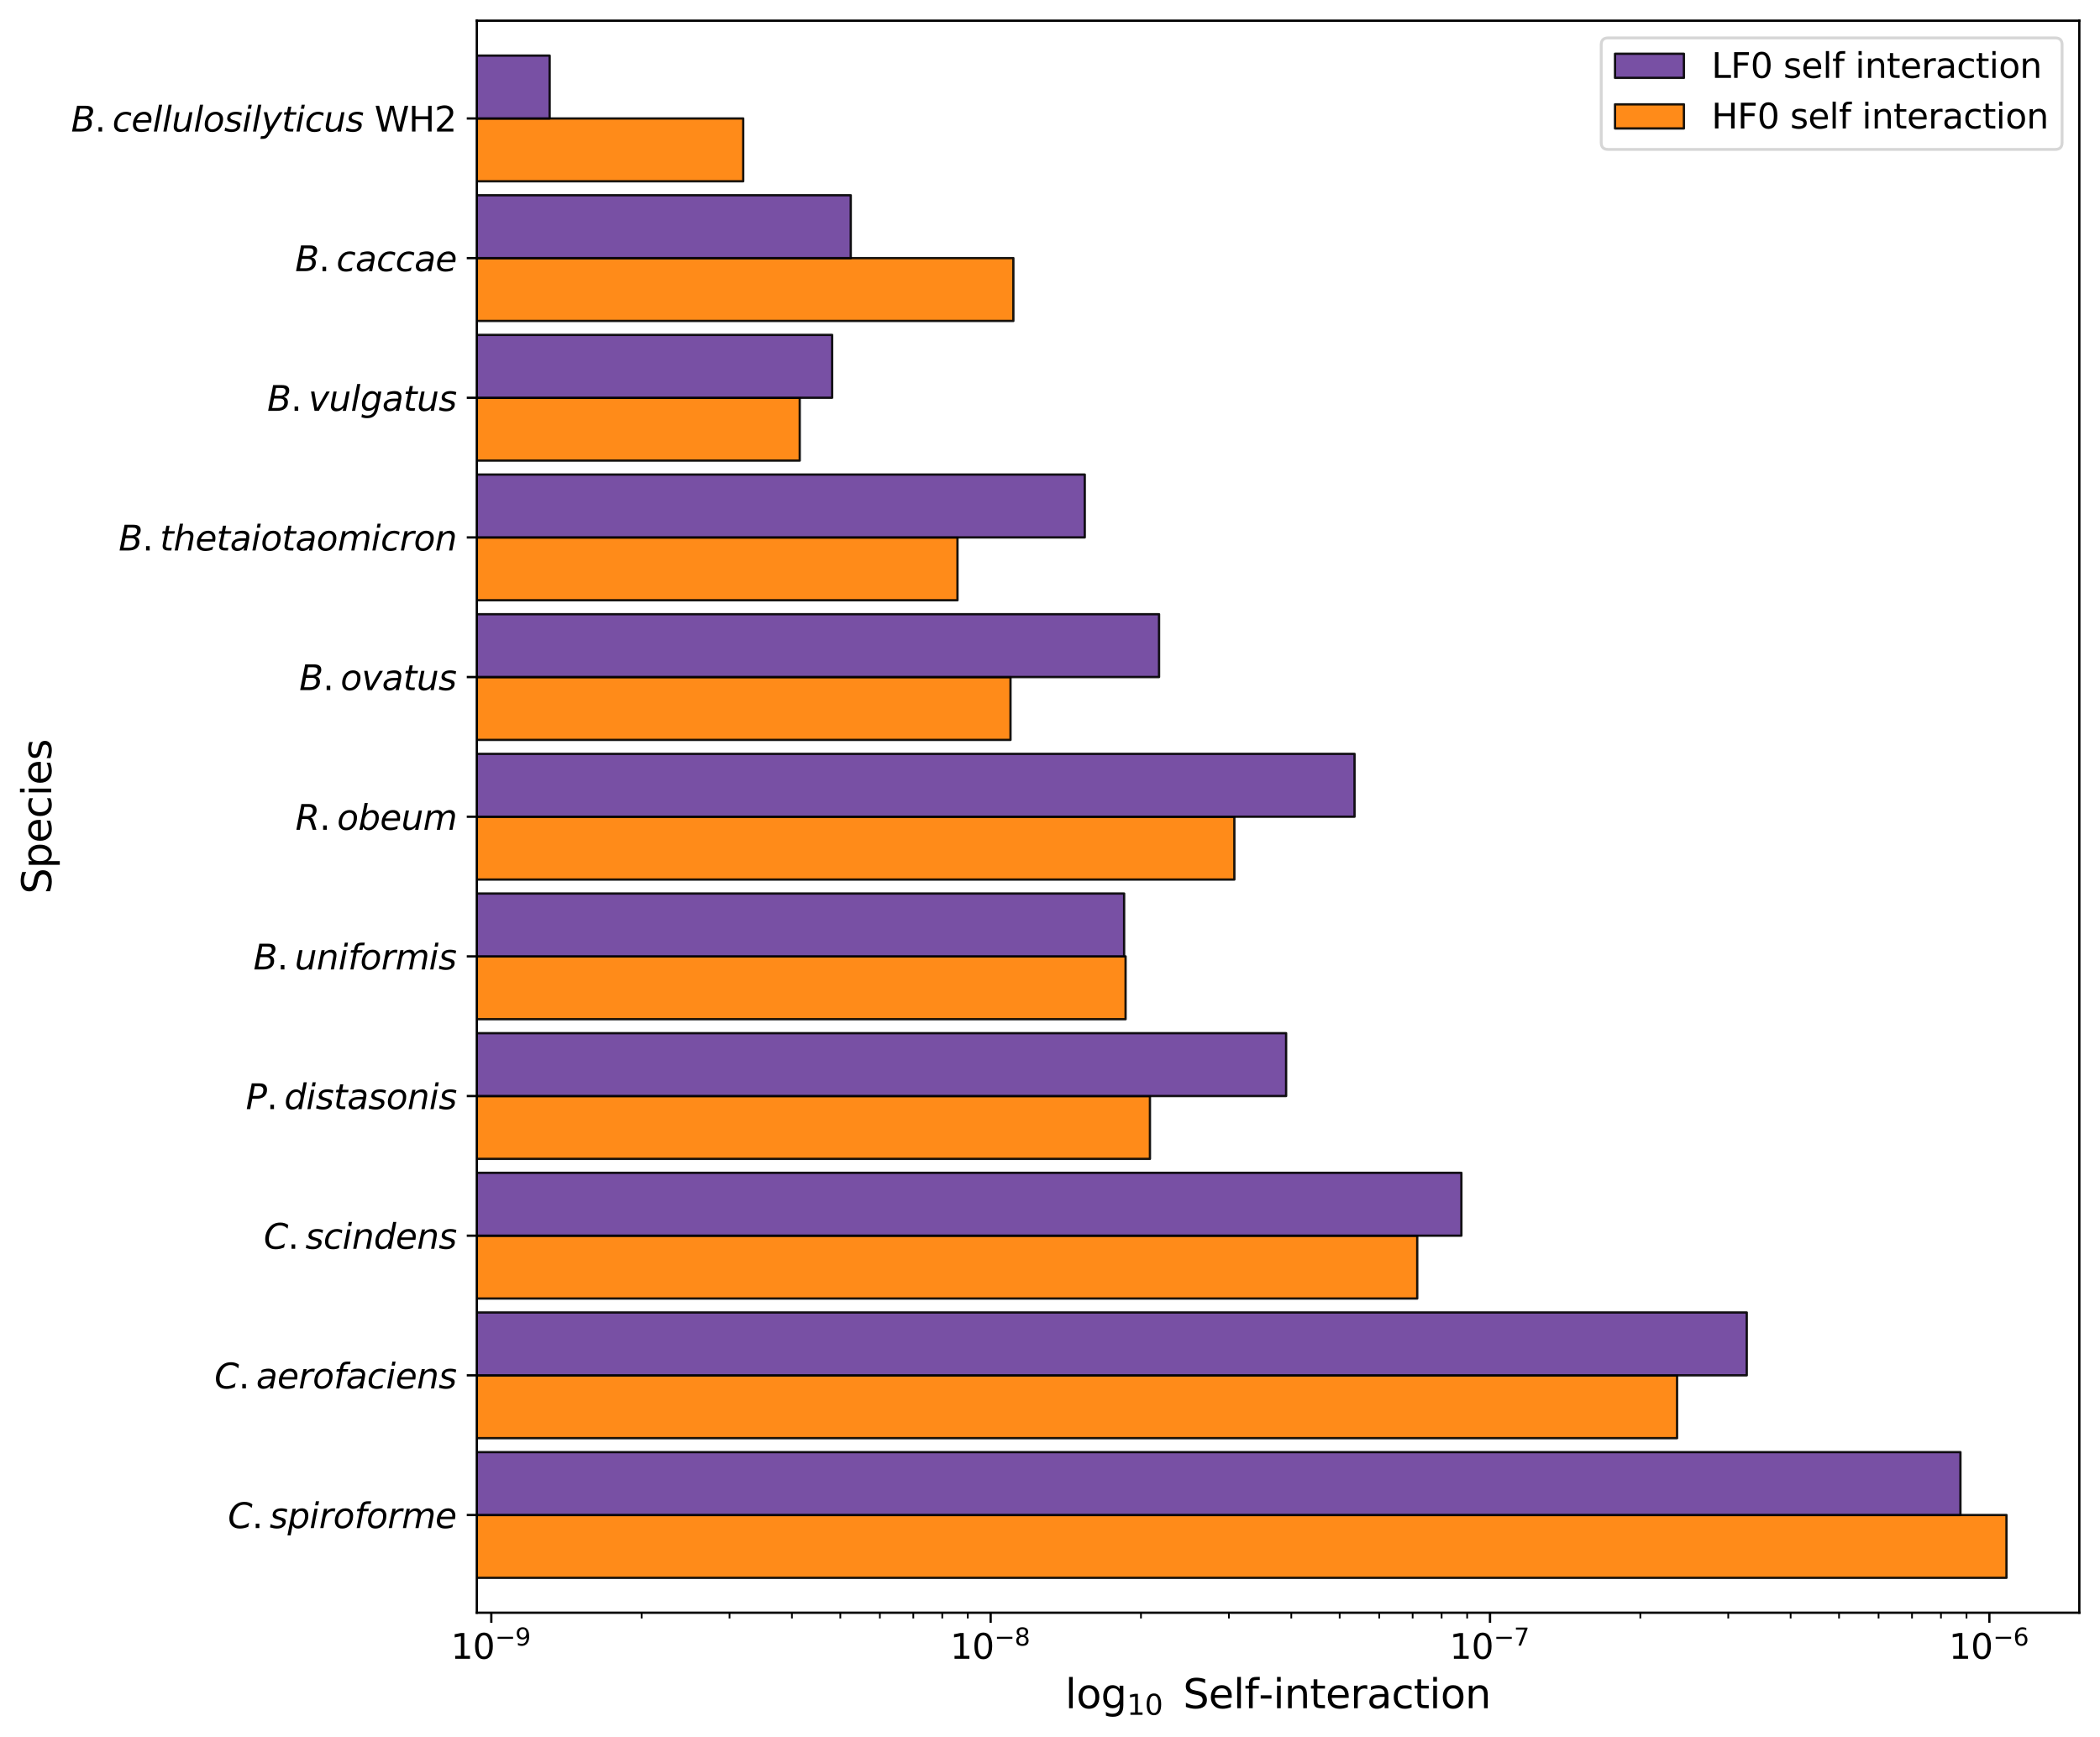 <?xml version="1.0" encoding="utf-8" standalone="no"?>
<!DOCTYPE svg PUBLIC "-//W3C//DTD SVG 1.1//EN"
  "http://www.w3.org/Graphics/SVG/1.1/DTD/svg11.dtd">
<svg xmlns:xlink="http://www.w3.org/1999/xlink" width="731.229pt" height="604.994pt" viewBox="0 0 731.229 604.994" xmlns="http://www.w3.org/2000/svg" version="1.1">
 <defs>
  <style type="text/css">*{stroke-linejoin: round; stroke-linecap: butt}</style>
 </defs>
 <g id="figure_1">
  <g id="patch_1">
   <path d="M 0 604.994 
L 731.229 604.994 
L 731.229 0 
L 0 0 
z
" style="fill: #ffffff"/>
  </g>
  <g id="axes_1">
   <g id="patch_2">
    <path d="M 166.029 561.6 
L 724.029 561.6 
L 724.029 7.2 
L 166.029 7.2 
z
" style="fill: #ffffff"/>
   </g>
   <g id="patch_3">
    <path d="M -172141.225 549.442 
L 698.666 549.442 
L 698.666 527.558 
L -172141.225 527.558 
z
" clip-path="url(#pbc62d934c5)" style="fill: #ff7f00; opacity: 0.9; stroke: #000000; stroke-width: 0.8; stroke-linejoin: miter"/>
   </g>
   <g id="patch_4">
    <path d="M -172141.225 500.811 
L 583.97 500.811 
L 583.97 478.926 
L -172141.225 478.926 
z
" clip-path="url(#pbc62d934c5)" style="fill: #ff7f00; opacity: 0.9; stroke: #000000; stroke-width: 0.8; stroke-linejoin: miter"/>
   </g>
   <g id="patch_5">
    <path d="M -172141.225 452.179 
L 493.493 452.179 
L 493.493 430.295 
L -172141.225 430.295 
z
" clip-path="url(#pbc62d934c5)" style="fill: #ff7f00; opacity: 0.9; stroke: #000000; stroke-width: 0.8; stroke-linejoin: miter"/>
   </g>
   <g id="patch_6">
    <path d="M -172141.225 403.547 
L 400.419 403.547 
L 400.419 381.663 
L -172141.225 381.663 
z
" clip-path="url(#pbc62d934c5)" style="fill: #ff7f00; opacity: 0.9; stroke: #000000; stroke-width: 0.8; stroke-linejoin: miter"/>
   </g>
   <g id="patch_7">
    <path d="M -172141.225 354.916 
L 391.936 354.916 
L 391.936 333.032 
L -172141.225 333.032 
z
" clip-path="url(#pbc62d934c5)" style="fill: #ff7f00; opacity: 0.9; stroke: #000000; stroke-width: 0.8; stroke-linejoin: miter"/>
   </g>
   <g id="patch_8">
    <path d="M -172141.225 306.284 
L 429.814 306.284 
L 429.814 284.4 
L -172141.225 284.4 
z
" clip-path="url(#pbc62d934c5)" style="fill: #ff7f00; opacity: 0.9; stroke: #000000; stroke-width: 0.8; stroke-linejoin: miter"/>
   </g>
   <g id="patch_9">
    <path d="M -172141.225 257.653 
L 351.863 257.653 
L 351.863 235.768 
L -172141.225 235.768 
z
" clip-path="url(#pbc62d934c5)" style="fill: #ff7f00; opacity: 0.9; stroke: #000000; stroke-width: 0.8; stroke-linejoin: miter"/>
   </g>
   <g id="patch_10">
    <path d="M -172141.225 209.021 
L 333.404 209.021 
L 333.404 187.137 
L -172141.225 187.137 
z
" clip-path="url(#pbc62d934c5)" style="fill: #ff7f00; opacity: 0.9; stroke: #000000; stroke-width: 0.8; stroke-linejoin: miter"/>
   </g>
   <g id="patch_11">
    <path d="M -172141.225 160.389 
L 278.471 160.389 
L 278.471 138.505 
L -172141.225 138.505 
z
" clip-path="url(#pbc62d934c5)" style="fill: #ff7f00; opacity: 0.9; stroke: #000000; stroke-width: 0.8; stroke-linejoin: miter"/>
   </g>
   <g id="patch_12">
    <path d="M -172141.225 111.758 
L 352.863 111.758 
L 352.863 89.874 
L -172141.225 89.874 
z
" clip-path="url(#pbc62d934c5)" style="fill: #ff7f00; opacity: 0.9; stroke: #000000; stroke-width: 0.8; stroke-linejoin: miter"/>
   </g>
   <g id="patch_13">
    <path d="M -172141.225 63.126 
L 258.792 63.126 
L 258.792 41.242 
L -172141.225 41.242 
z
" clip-path="url(#pbc62d934c5)" style="fill: #ff7f00; opacity: 0.9; stroke: #000000; stroke-width: 0.8; stroke-linejoin: miter"/>
   </g>
   <g id="patch_14">
    <path d="M -172141.225 527.558 
L 682.638 527.558 
L 682.638 505.674 
L -172141.225 505.674 
z
" clip-path="url(#pbc62d934c5)" style="fill: #6a3d9a; opacity: 0.9; stroke: #000000; stroke-width: 0.8; stroke-linejoin: miter"/>
   </g>
   <g id="patch_15">
    <path d="M -172141.225 478.926 
L 608.232 478.926 
L 608.232 457.042 
L -172141.225 457.042 
z
" clip-path="url(#pbc62d934c5)" style="fill: #6a3d9a; opacity: 0.9; stroke: #000000; stroke-width: 0.8; stroke-linejoin: miter"/>
   </g>
   <g id="patch_16">
    <path d="M -172141.225 430.295 
L 508.867 430.295 
L 508.867 408.411 
L -172141.225 408.411 
z
" clip-path="url(#pbc62d934c5)" style="fill: #6a3d9a; opacity: 0.9; stroke: #000000; stroke-width: 0.8; stroke-linejoin: miter"/>
   </g>
   <g id="patch_17">
    <path d="M -172141.225 381.663 
L 447.839 381.663 
L 447.839 359.779 
L -172141.225 359.779 
z
" clip-path="url(#pbc62d934c5)" style="fill: #6a3d9a; opacity: 0.9; stroke: #000000; stroke-width: 0.8; stroke-linejoin: miter"/>
   </g>
   <g id="patch_18">
    <path d="M -172141.225 333.032 
L 391.433 333.032 
L 391.433 311.147 
L -172141.225 311.147 
z
" clip-path="url(#pbc62d934c5)" style="fill: #6a3d9a; opacity: 0.9; stroke: #000000; stroke-width: 0.8; stroke-linejoin: miter"/>
   </g>
   <g id="patch_19">
    <path d="M -172141.225 284.4 
L 471.662 284.4 
L 471.662 262.516 
L -172141.225 262.516 
z
" clip-path="url(#pbc62d934c5)" style="fill: #6a3d9a; opacity: 0.9; stroke: #000000; stroke-width: 0.8; stroke-linejoin: miter"/>
   </g>
   <g id="patch_20">
    <path d="M -172141.225 235.768 
L 403.592 235.768 
L 403.592 213.884 
L -172141.225 213.884 
z
" clip-path="url(#pbc62d934c5)" style="fill: #6a3d9a; opacity: 0.9; stroke: #000000; stroke-width: 0.8; stroke-linejoin: miter"/>
   </g>
   <g id="patch_21">
    <path d="M -172141.225 187.137 
L 377.727 187.137 
L 377.727 165.253 
L -172141.225 165.253 
z
" clip-path="url(#pbc62d934c5)" style="fill: #6a3d9a; opacity: 0.9; stroke: #000000; stroke-width: 0.8; stroke-linejoin: miter"/>
   </g>
   <g id="patch_22">
    <path d="M -172141.225 138.505 
L 289.758 138.505 
L 289.758 116.621 
L -172141.225 116.621 
z
" clip-path="url(#pbc62d934c5)" style="fill: #6a3d9a; opacity: 0.9; stroke: #000000; stroke-width: 0.8; stroke-linejoin: miter"/>
   </g>
   <g id="patch_23">
    <path d="M -172141.225 89.874 
L 296.244 89.874 
L 296.244 67.989 
L -172141.225 67.989 
z
" clip-path="url(#pbc62d934c5)" style="fill: #6a3d9a; opacity: 0.9; stroke: #000000; stroke-width: 0.8; stroke-linejoin: miter"/>
   </g>
   <g id="patch_24">
    <path d="M -172141.225 41.242 
L 191.393 41.242 
L 191.393 19.358 
L -172141.225 19.358 
z
" clip-path="url(#pbc62d934c5)" style="fill: #6a3d9a; opacity: 0.9; stroke: #000000; stroke-width: 0.8; stroke-linejoin: miter"/>
   </g>
   <g id="matplotlib.axis_1">
    <g id="xtick_1">
     <g id="line2d_1">
      <defs>
       <path id="mb5645d930d" d="M 0 0 
L 0 3.5 
" style="stroke: #000000; stroke-width: 0.8"/>
      </defs>
      <g>
       <use xlink:href="#mb5645d930d" x="171.072" y="561.6" style="stroke: #000000; stroke-width: 0.8"/>
      </g>
     </g>
     <g id="text_1">
      <!-- $\mathdefault{10^{-9}}$ -->
      <g transform="translate(156.972 577.718) scale(0.12 -0.12)">
       <defs>
        <path id="DejaVuSans-31" d="M 794 531 
L 1825 531 
L 1825 4091 
L 703 3866 
L 703 4441 
L 1819 4666 
L 2450 4666 
L 2450 531 
L 3481 531 
L 3481 0 
L 794 0 
L 794 531 
z
" transform="scale(0.016)"/>
        <path id="DejaVuSans-30" d="M 2034 4250 
Q 1547 4250 1301 3770 
Q 1056 3291 1056 2328 
Q 1056 1369 1301 889 
Q 1547 409 2034 409 
Q 2525 409 2770 889 
Q 3016 1369 3016 2328 
Q 3016 3291 2770 3770 
Q 2525 4250 2034 4250 
z
M 2034 4750 
Q 2819 4750 3233 4129 
Q 3647 3509 3647 2328 
Q 3647 1150 3233 529 
Q 2819 -91 2034 -91 
Q 1250 -91 836 529 
Q 422 1150 422 2328 
Q 422 3509 836 4129 
Q 1250 4750 2034 4750 
z
" transform="scale(0.016)"/>
        <path id="DejaVuSans-2212" d="M 678 2272 
L 4684 2272 
L 4684 1741 
L 678 1741 
L 678 2272 
z
" transform="scale(0.016)"/>
        <path id="DejaVuSans-39" d="M 703 97 
L 703 672 
Q 941 559 1184 500 
Q 1428 441 1663 441 
Q 2288 441 2617 861 
Q 2947 1281 2994 2138 
Q 2813 1869 2534 1725 
Q 2256 1581 1919 1581 
Q 1219 1581 811 2004 
Q 403 2428 403 3163 
Q 403 3881 828 4315 
Q 1253 4750 1959 4750 
Q 2769 4750 3195 4129 
Q 3622 3509 3622 2328 
Q 3622 1225 3098 567 
Q 2575 -91 1691 -91 
Q 1453 -91 1209 -44 
Q 966 3 703 97 
z
M 1959 2075 
Q 2384 2075 2632 2365 
Q 2881 2656 2881 3163 
Q 2881 3666 2632 3958 
Q 2384 4250 1959 4250 
Q 1534 4250 1286 3958 
Q 1038 3666 1038 3163 
Q 1038 2656 1286 2365 
Q 1534 2075 1959 2075 
z
" transform="scale(0.016)"/>
       </defs>
       <use xlink:href="#DejaVuSans-31" transform="translate(0 0.766)"/>
       <use xlink:href="#DejaVuSans-30" transform="translate(63.623 0.766)"/>
       <use xlink:href="#DejaVuSans-2212" transform="translate(128.203 39.047) scale(0.7)"/>
       <use xlink:href="#DejaVuSans-39" transform="translate(186.855 39.047) scale(0.7)"/>
      </g>
     </g>
    </g>
    <g id="xtick_2">
     <g id="line2d_2">
      <g>
       <use xlink:href="#mb5645d930d" x="344.949" y="561.6" style="stroke: #000000; stroke-width: 0.8"/>
      </g>
     </g>
     <g id="text_2">
      <!-- $\mathdefault{10^{-8}}$ -->
      <g transform="translate(330.849 577.718) scale(0.12 -0.12)">
       <defs>
        <path id="DejaVuSans-38" d="M 2034 2216 
Q 1584 2216 1326 1975 
Q 1069 1734 1069 1313 
Q 1069 891 1326 650 
Q 1584 409 2034 409 
Q 2484 409 2743 651 
Q 3003 894 3003 1313 
Q 3003 1734 2745 1975 
Q 2488 2216 2034 2216 
z
M 1403 2484 
Q 997 2584 770 2862 
Q 544 3141 544 3541 
Q 544 4100 942 4425 
Q 1341 4750 2034 4750 
Q 2731 4750 3128 4425 
Q 3525 4100 3525 3541 
Q 3525 3141 3298 2862 
Q 3072 2584 2669 2484 
Q 3125 2378 3379 2068 
Q 3634 1759 3634 1313 
Q 3634 634 3220 271 
Q 2806 -91 2034 -91 
Q 1263 -91 848 271 
Q 434 634 434 1313 
Q 434 1759 690 2068 
Q 947 2378 1403 2484 
z
M 1172 3481 
Q 1172 3119 1398 2916 
Q 1625 2713 2034 2713 
Q 2441 2713 2670 2916 
Q 2900 3119 2900 3481 
Q 2900 3844 2670 4047 
Q 2441 4250 2034 4250 
Q 1625 4250 1398 4047 
Q 1172 3844 1172 3481 
z
" transform="scale(0.016)"/>
       </defs>
       <use xlink:href="#DejaVuSans-31" transform="translate(0 0.766)"/>
       <use xlink:href="#DejaVuSans-30" transform="translate(63.623 0.766)"/>
       <use xlink:href="#DejaVuSans-2212" transform="translate(128.203 39.047) scale(0.7)"/>
       <use xlink:href="#DejaVuSans-38" transform="translate(186.855 39.047) scale(0.7)"/>
      </g>
     </g>
    </g>
    <g id="xtick_3">
     <g id="line2d_3">
      <g>
       <use xlink:href="#mb5645d930d" x="518.826" y="561.6" style="stroke: #000000; stroke-width: 0.8"/>
      </g>
     </g>
     <g id="text_3">
      <!-- $\mathdefault{10^{-7}}$ -->
      <g transform="translate(504.726 577.718) scale(0.12 -0.12)">
       <defs>
        <path id="DejaVuSans-37" d="M 525 4666 
L 3525 4666 
L 3525 4397 
L 1831 0 
L 1172 0 
L 2766 4134 
L 525 4134 
L 525 4666 
z
" transform="scale(0.016)"/>
       </defs>
       <use xlink:href="#DejaVuSans-31" transform="translate(0 0.684)"/>
       <use xlink:href="#DejaVuSans-30" transform="translate(63.623 0.684)"/>
       <use xlink:href="#DejaVuSans-2212" transform="translate(128.203 38.966) scale(0.7)"/>
       <use xlink:href="#DejaVuSans-37" transform="translate(186.855 38.966) scale(0.7)"/>
      </g>
     </g>
    </g>
    <g id="xtick_4">
     <g id="line2d_4">
      <g>
       <use xlink:href="#mb5645d930d" x="692.703" y="561.6" style="stroke: #000000; stroke-width: 0.8"/>
      </g>
     </g>
     <g id="text_4">
      <!-- $\mathdefault{10^{-6}}$ -->
      <g transform="translate(678.603 577.718) scale(0.12 -0.12)">
       <defs>
        <path id="DejaVuSans-36" d="M 2113 2584 
Q 1688 2584 1439 2293 
Q 1191 2003 1191 1497 
Q 1191 994 1439 701 
Q 1688 409 2113 409 
Q 2538 409 2786 701 
Q 3034 994 3034 1497 
Q 3034 2003 2786 2293 
Q 2538 2584 2113 2584 
z
M 3366 4563 
L 3366 3988 
Q 3128 4100 2886 4159 
Q 2644 4219 2406 4219 
Q 1781 4219 1451 3797 
Q 1122 3375 1075 2522 
Q 1259 2794 1537 2939 
Q 1816 3084 2150 3084 
Q 2853 3084 3261 2657 
Q 3669 2231 3669 1497 
Q 3669 778 3244 343 
Q 2819 -91 2113 -91 
Q 1303 -91 875 529 
Q 447 1150 447 2328 
Q 447 3434 972 4092 
Q 1497 4750 2381 4750 
Q 2619 4750 2861 4703 
Q 3103 4656 3366 4563 
z
" transform="scale(0.016)"/>
       </defs>
       <use xlink:href="#DejaVuSans-31" transform="translate(0 0.766)"/>
       <use xlink:href="#DejaVuSans-30" transform="translate(63.623 0.766)"/>
       <use xlink:href="#DejaVuSans-2212" transform="translate(128.203 39.047) scale(0.7)"/>
       <use xlink:href="#DejaVuSans-36" transform="translate(186.855 39.047) scale(0.7)"/>
      </g>
     </g>
    </g>
    <g id="xtick_5">
     <g id="line2d_5">
      <defs>
       <path id="me07ee7de62" d="M 0 0 
L 0 2 
" style="stroke: #000000; stroke-width: 0.6"/>
      </defs>
      <g>
       <use xlink:href="#me07ee7de62" x="223.414" y="561.6" style="stroke: #000000; stroke-width: 0.6"/>
      </g>
     </g>
    </g>
    <g id="xtick_6">
     <g id="line2d_6">
      <g>
       <use xlink:href="#me07ee7de62" x="254.032" y="561.6" style="stroke: #000000; stroke-width: 0.6"/>
      </g>
     </g>
    </g>
    <g id="xtick_7">
     <g id="line2d_7">
      <g>
       <use xlink:href="#me07ee7de62" x="275.756" y="561.6" style="stroke: #000000; stroke-width: 0.6"/>
      </g>
     </g>
    </g>
    <g id="xtick_8">
     <g id="line2d_8">
      <g>
       <use xlink:href="#me07ee7de62" x="292.607" y="561.6" style="stroke: #000000; stroke-width: 0.6"/>
      </g>
     </g>
    </g>
    <g id="xtick_9">
     <g id="line2d_9">
      <g>
       <use xlink:href="#me07ee7de62" x="306.375" y="561.6" style="stroke: #000000; stroke-width: 0.6"/>
      </g>
     </g>
    </g>
    <g id="xtick_10">
     <g id="line2d_10">
      <g>
       <use xlink:href="#me07ee7de62" x="318.015" y="561.6" style="stroke: #000000; stroke-width: 0.6"/>
      </g>
     </g>
    </g>
    <g id="xtick_11">
     <g id="line2d_11">
      <g>
       <use xlink:href="#me07ee7de62" x="328.099" y="561.6" style="stroke: #000000; stroke-width: 0.6"/>
      </g>
     </g>
    </g>
    <g id="xtick_12">
     <g id="line2d_12">
      <g>
       <use xlink:href="#me07ee7de62" x="336.993" y="561.6" style="stroke: #000000; stroke-width: 0.6"/>
      </g>
     </g>
    </g>
    <g id="xtick_13">
     <g id="line2d_13">
      <g>
       <use xlink:href="#me07ee7de62" x="397.291" y="561.6" style="stroke: #000000; stroke-width: 0.6"/>
      </g>
     </g>
    </g>
    <g id="xtick_14">
     <g id="line2d_14">
      <g>
       <use xlink:href="#me07ee7de62" x="427.91" y="561.6" style="stroke: #000000; stroke-width: 0.6"/>
      </g>
     </g>
    </g>
    <g id="xtick_15">
     <g id="line2d_15">
      <g>
       <use xlink:href="#me07ee7de62" x="449.634" y="561.6" style="stroke: #000000; stroke-width: 0.6"/>
      </g>
     </g>
    </g>
    <g id="xtick_16">
     <g id="line2d_16">
      <g>
       <use xlink:href="#me07ee7de62" x="466.484" y="561.6" style="stroke: #000000; stroke-width: 0.6"/>
      </g>
     </g>
    </g>
    <g id="xtick_17">
     <g id="line2d_17">
      <g>
       <use xlink:href="#me07ee7de62" x="480.252" y="561.6" style="stroke: #000000; stroke-width: 0.6"/>
      </g>
     </g>
    </g>
    <g id="xtick_18">
     <g id="line2d_18">
      <g>
       <use xlink:href="#me07ee7de62" x="491.892" y="561.6" style="stroke: #000000; stroke-width: 0.6"/>
      </g>
     </g>
    </g>
    <g id="xtick_19">
     <g id="line2d_19">
      <g>
       <use xlink:href="#me07ee7de62" x="501.976" y="561.6" style="stroke: #000000; stroke-width: 0.6"/>
      </g>
     </g>
    </g>
    <g id="xtick_20">
     <g id="line2d_20">
      <g>
       <use xlink:href="#me07ee7de62" x="510.87" y="561.6" style="stroke: #000000; stroke-width: 0.6"/>
      </g>
     </g>
    </g>
    <g id="xtick_21">
     <g id="line2d_21">
      <g>
       <use xlink:href="#me07ee7de62" x="571.169" y="561.6" style="stroke: #000000; stroke-width: 0.6"/>
      </g>
     </g>
    </g>
    <g id="xtick_22">
     <g id="line2d_22">
      <g>
       <use xlink:href="#me07ee7de62" x="601.787" y="561.6" style="stroke: #000000; stroke-width: 0.6"/>
      </g>
     </g>
    </g>
    <g id="xtick_23">
     <g id="line2d_23">
      <g>
       <use xlink:href="#me07ee7de62" x="623.511" y="561.6" style="stroke: #000000; stroke-width: 0.6"/>
      </g>
     </g>
    </g>
    <g id="xtick_24">
     <g id="line2d_24">
      <g>
       <use xlink:href="#me07ee7de62" x="640.361" y="561.6" style="stroke: #000000; stroke-width: 0.6"/>
      </g>
     </g>
    </g>
    <g id="xtick_25">
     <g id="line2d_25">
      <g>
       <use xlink:href="#me07ee7de62" x="654.129" y="561.6" style="stroke: #000000; stroke-width: 0.6"/>
      </g>
     </g>
    </g>
    <g id="xtick_26">
     <g id="line2d_26">
      <g>
       <use xlink:href="#me07ee7de62" x="665.77" y="561.6" style="stroke: #000000; stroke-width: 0.6"/>
      </g>
     </g>
    </g>
    <g id="xtick_27">
     <g id="line2d_27">
      <g>
       <use xlink:href="#me07ee7de62" x="675.853" y="561.6" style="stroke: #000000; stroke-width: 0.6"/>
      </g>
     </g>
    </g>
    <g id="xtick_28">
     <g id="line2d_28">
      <g>
       <use xlink:href="#me07ee7de62" x="684.747" y="561.6" style="stroke: #000000; stroke-width: 0.6"/>
      </g>
     </g>
    </g>
    <g id="text_5">
     <!-- $\log_{10}$ Self-interaction -->
     <g transform="translate(370.899 594.854) scale(0.14 -0.14)">
      <defs>
       <path id="DejaVuSans-6c" d="M 603 4863 
L 1178 4863 
L 1178 0 
L 603 0 
L 603 4863 
z
" transform="scale(0.016)"/>
       <path id="DejaVuSans-6f" d="M 1959 3097 
Q 1497 3097 1228 2736 
Q 959 2375 959 1747 
Q 959 1119 1226 758 
Q 1494 397 1959 397 
Q 2419 397 2687 759 
Q 2956 1122 2956 1747 
Q 2956 2369 2687 2733 
Q 2419 3097 1959 3097 
z
M 1959 3584 
Q 2709 3584 3137 3096 
Q 3566 2609 3566 1747 
Q 3566 888 3137 398 
Q 2709 -91 1959 -91 
Q 1206 -91 779 398 
Q 353 888 353 1747 
Q 353 2609 779 3096 
Q 1206 3584 1959 3584 
z
" transform="scale(0.016)"/>
       <path id="DejaVuSans-67" d="M 2906 1791 
Q 2906 2416 2648 2759 
Q 2391 3103 1925 3103 
Q 1463 3103 1205 2759 
Q 947 2416 947 1791 
Q 947 1169 1205 825 
Q 1463 481 1925 481 
Q 2391 481 2648 825 
Q 2906 1169 2906 1791 
z
M 3481 434 
Q 3481 -459 3084 -895 
Q 2688 -1331 1869 -1331 
Q 1566 -1331 1297 -1286 
Q 1028 -1241 775 -1147 
L 775 -588 
Q 1028 -725 1275 -790 
Q 1522 -856 1778 -856 
Q 2344 -856 2625 -561 
Q 2906 -266 2906 331 
L 2906 616 
Q 2728 306 2450 153 
Q 2172 0 1784 0 
Q 1141 0 747 490 
Q 353 981 353 1791 
Q 353 2603 747 3093 
Q 1141 3584 1784 3584 
Q 2172 3584 2450 3431 
Q 2728 3278 2906 2969 
L 2906 3500 
L 3481 3500 
L 3481 434 
z
" transform="scale(0.016)"/>
       <path id="DejaVuSans-20" transform="scale(0.016)"/>
       <path id="DejaVuSans-53" d="M 3425 4513 
L 3425 3897 
Q 3066 4069 2747 4153 
Q 2428 4238 2131 4238 
Q 1616 4238 1336 4038 
Q 1056 3838 1056 3469 
Q 1056 3159 1242 3001 
Q 1428 2844 1947 2747 
L 2328 2669 
Q 3034 2534 3370 2195 
Q 3706 1856 3706 1288 
Q 3706 609 3251 259 
Q 2797 -91 1919 -91 
Q 1588 -91 1214 -16 
Q 841 59 441 206 
L 441 856 
Q 825 641 1194 531 
Q 1563 422 1919 422 
Q 2459 422 2753 634 
Q 3047 847 3047 1241 
Q 3047 1584 2836 1778 
Q 2625 1972 2144 2069 
L 1759 2144 
Q 1053 2284 737 2584 
Q 422 2884 422 3419 
Q 422 4038 858 4394 
Q 1294 4750 2059 4750 
Q 2388 4750 2728 4690 
Q 3069 4631 3425 4513 
z
" transform="scale(0.016)"/>
       <path id="DejaVuSans-65" d="M 3597 1894 
L 3597 1613 
L 953 1613 
Q 991 1019 1311 708 
Q 1631 397 2203 397 
Q 2534 397 2845 478 
Q 3156 559 3463 722 
L 3463 178 
Q 3153 47 2828 -22 
Q 2503 -91 2169 -91 
Q 1331 -91 842 396 
Q 353 884 353 1716 
Q 353 2575 817 3079 
Q 1281 3584 2069 3584 
Q 2775 3584 3186 3129 
Q 3597 2675 3597 1894 
z
M 3022 2063 
Q 3016 2534 2758 2815 
Q 2500 3097 2075 3097 
Q 1594 3097 1305 2825 
Q 1016 2553 972 2059 
L 3022 2063 
z
" transform="scale(0.016)"/>
       <path id="DejaVuSans-66" d="M 2375 4863 
L 2375 4384 
L 1825 4384 
Q 1516 4384 1395 4259 
Q 1275 4134 1275 3809 
L 1275 3500 
L 2222 3500 
L 2222 3053 
L 1275 3053 
L 1275 0 
L 697 0 
L 697 3053 
L 147 3053 
L 147 3500 
L 697 3500 
L 697 3744 
Q 697 4328 969 4595 
Q 1241 4863 1831 4863 
L 2375 4863 
z
" transform="scale(0.016)"/>
       <path id="DejaVuSans-2d" d="M 313 2009 
L 1997 2009 
L 1997 1497 
L 313 1497 
L 313 2009 
z
" transform="scale(0.016)"/>
       <path id="DejaVuSans-69" d="M 603 3500 
L 1178 3500 
L 1178 0 
L 603 0 
L 603 3500 
z
M 603 4863 
L 1178 4863 
L 1178 4134 
L 603 4134 
L 603 4863 
z
" transform="scale(0.016)"/>
       <path id="DejaVuSans-6e" d="M 3513 2113 
L 3513 0 
L 2938 0 
L 2938 2094 
Q 2938 2591 2744 2837 
Q 2550 3084 2163 3084 
Q 1697 3084 1428 2787 
Q 1159 2491 1159 1978 
L 1159 0 
L 581 0 
L 581 3500 
L 1159 3500 
L 1159 2956 
Q 1366 3272 1645 3428 
Q 1925 3584 2291 3584 
Q 2894 3584 3203 3211 
Q 3513 2838 3513 2113 
z
" transform="scale(0.016)"/>
       <path id="DejaVuSans-74" d="M 1172 4494 
L 1172 3500 
L 2356 3500 
L 2356 3053 
L 1172 3053 
L 1172 1153 
Q 1172 725 1289 603 
Q 1406 481 1766 481 
L 2356 481 
L 2356 0 
L 1766 0 
Q 1100 0 847 248 
Q 594 497 594 1153 
L 594 3053 
L 172 3053 
L 172 3500 
L 594 3500 
L 594 4494 
L 1172 4494 
z
" transform="scale(0.016)"/>
       <path id="DejaVuSans-72" d="M 2631 2963 
Q 2534 3019 2420 3045 
Q 2306 3072 2169 3072 
Q 1681 3072 1420 2755 
Q 1159 2438 1159 1844 
L 1159 0 
L 581 0 
L 581 3500 
L 1159 3500 
L 1159 2956 
Q 1341 3275 1631 3429 
Q 1922 3584 2338 3584 
Q 2397 3584 2469 3576 
Q 2541 3569 2628 3553 
L 2631 2963 
z
" transform="scale(0.016)"/>
       <path id="DejaVuSans-61" d="M 2194 1759 
Q 1497 1759 1228 1600 
Q 959 1441 959 1056 
Q 959 750 1161 570 
Q 1363 391 1709 391 
Q 2188 391 2477 730 
Q 2766 1069 2766 1631 
L 2766 1759 
L 2194 1759 
z
M 3341 1997 
L 3341 0 
L 2766 0 
L 2766 531 
Q 2569 213 2275 61 
Q 1981 -91 1556 -91 
Q 1019 -91 701 211 
Q 384 513 384 1019 
Q 384 1609 779 1909 
Q 1175 2209 1959 2209 
L 2766 2209 
L 2766 2266 
Q 2766 2663 2505 2880 
Q 2244 3097 1772 3097 
Q 1472 3097 1187 3025 
Q 903 2953 641 2809 
L 641 3341 
Q 956 3463 1253 3523 
Q 1550 3584 1831 3584 
Q 2591 3584 2966 3190 
Q 3341 2797 3341 1997 
z
" transform="scale(0.016)"/>
       <path id="DejaVuSans-63" d="M 3122 3366 
L 3122 2828 
Q 2878 2963 2633 3030 
Q 2388 3097 2138 3097 
Q 1578 3097 1268 2742 
Q 959 2388 959 1747 
Q 959 1106 1268 751 
Q 1578 397 2138 397 
Q 2388 397 2633 464 
Q 2878 531 3122 666 
L 3122 134 
Q 2881 22 2623 -34 
Q 2366 -91 2075 -91 
Q 1284 -91 818 406 
Q 353 903 353 1747 
Q 353 2603 823 3093 
Q 1294 3584 2113 3584 
Q 2378 3584 2631 3529 
Q 2884 3475 3122 3366 
z
" transform="scale(0.016)"/>
      </defs>
      <use xlink:href="#DejaVuSans-6c" transform="translate(0 0.016)"/>
      <use xlink:href="#DejaVuSans-6f" transform="translate(27.783 0.016)"/>
      <use xlink:href="#DejaVuSans-67" transform="translate(88.965 0.016)"/>
      <use xlink:href="#DejaVuSans-31" transform="translate(153.398 -16.391) scale(0.7)"/>
      <use xlink:href="#DejaVuSans-30" transform="translate(197.935 -16.391) scale(0.7)"/>
      <use xlink:href="#DejaVuSans-20" transform="translate(261.441 0.016)"/>
      <use xlink:href="#DejaVuSans-53" transform="translate(293.228 0.016)"/>
      <use xlink:href="#DejaVuSans-65" transform="translate(356.704 0.016)"/>
      <use xlink:href="#DejaVuSans-6c" transform="translate(418.228 0.016)"/>
      <use xlink:href="#DejaVuSans-66" transform="translate(446.011 0.016)"/>
      <use xlink:href="#DejaVuSans-2d" transform="translate(481.216 0.016)"/>
      <use xlink:href="#DejaVuSans-69" transform="translate(517.3 0.016)"/>
      <use xlink:href="#DejaVuSans-6e" transform="translate(545.083 0.016)"/>
      <use xlink:href="#DejaVuSans-74" transform="translate(608.462 0.016)"/>
      <use xlink:href="#DejaVuSans-65" transform="translate(647.671 0.016)"/>
      <use xlink:href="#DejaVuSans-72" transform="translate(709.195 0.016)"/>
      <use xlink:href="#DejaVuSans-61" transform="translate(750.308 0.016)"/>
      <use xlink:href="#DejaVuSans-63" transform="translate(811.587 0.016)"/>
      <use xlink:href="#DejaVuSans-74" transform="translate(866.568 0.016)"/>
      <use xlink:href="#DejaVuSans-69" transform="translate(905.777 0.016)"/>
      <use xlink:href="#DejaVuSans-6f" transform="translate(933.56 0.016)"/>
      <use xlink:href="#DejaVuSans-6e" transform="translate(994.742 0.016)"/>
     </g>
    </g>
   </g>
   <g id="matplotlib.axis_2">
    <g id="ytick_1">
     <g id="line2d_29">
      <defs>
       <path id="m185ef4e35c" d="M 0 0 
L -3.5 0 
" style="stroke: #000000; stroke-width: 0.8"/>
      </defs>
      <g>
       <use xlink:href="#m185ef4e35c" x="166.029" y="527.558" style="stroke: #000000; stroke-width: 0.8"/>
      </g>
     </g>
     <g id="text_6">
      <!-- $C. spiroforme$ -->
      <g transform="translate(79.349 532.118) scale(0.12 -0.12)">
       <defs>
        <path id="DejaVuSans-Oblique-43" d="M 4447 4306 
L 4319 3641 
Q 4019 3944 3683 4091 
Q 3347 4238 2956 4238 
Q 2422 4238 2017 3981 
Q 1613 3725 1319 3200 
Q 1131 2863 1032 2486 
Q 934 2109 934 1728 
Q 934 1091 1264 756 
Q 1594 422 2222 422 
Q 2656 422 3056 561 
Q 3456 700 3834 978 
L 3688 231 
Q 3316 72 2936 -9 
Q 2556 -91 2175 -91 
Q 1278 -91 773 396 
Q 269 884 269 1753 
Q 269 2309 461 2846 
Q 653 3384 1013 3828 
Q 1394 4300 1883 4525 
Q 2372 4750 3022 4750 
Q 3422 4750 3780 4639 
Q 4138 4528 4447 4306 
z
" transform="scale(0.016)"/>
        <path id="DejaVuSans-2e" d="M 684 794 
L 1344 794 
L 1344 0 
L 684 0 
L 684 794 
z
" transform="scale(0.016)"/>
        <path id="DejaVuSans-Oblique-73" d="M 3200 3397 
L 3091 2853 
Q 2863 2978 2609 3040 
Q 2356 3103 2088 3103 
Q 1634 3103 1373 2948 
Q 1113 2794 1113 2528 
Q 1113 2219 1719 2053 
Q 1766 2041 1788 2034 
L 1972 1978 
Q 2547 1819 2739 1644 
Q 2931 1469 2931 1166 
Q 2931 609 2489 259 
Q 2047 -91 1331 -91 
Q 1053 -91 747 -37 
Q 441 16 72 128 
L 184 722 
Q 500 559 806 475 
Q 1113 391 1394 391 
Q 1816 391 2080 572 
Q 2344 753 2344 1031 
Q 2344 1331 1650 1516 
L 1591 1531 
L 1394 1581 
Q 956 1697 753 1886 
Q 550 2075 550 2369 
Q 550 2928 970 3256 
Q 1391 3584 2113 3584 
Q 2397 3584 2667 3537 
Q 2938 3491 3200 3397 
z
" transform="scale(0.016)"/>
        <path id="DejaVuSans-Oblique-70" d="M 3175 2156 
Q 3175 2616 2975 2859 
Q 2775 3103 2400 3103 
Q 2144 3103 1911 2972 
Q 1678 2841 1497 2591 
Q 1319 2344 1212 1994 
Q 1106 1644 1106 1300 
Q 1106 863 1306 627 
Q 1506 391 1875 391 
Q 2147 391 2380 519 
Q 2613 647 2778 891 
Q 2956 1147 3065 1494 
Q 3175 1841 3175 2156 
z
M 1394 2969 
Q 1625 3272 1939 3428 
Q 2253 3584 2638 3584 
Q 3175 3584 3472 3232 
Q 3769 2881 3769 2247 
Q 3769 1728 3584 1258 
Q 3400 788 3053 416 
Q 2822 169 2531 39 
Q 2241 -91 1919 -91 
Q 1547 -91 1294 64 
Q 1041 219 916 525 
L 556 -1331 
L -19 -1331 
L 922 3500 
L 1497 3500 
L 1394 2969 
z
" transform="scale(0.016)"/>
        <path id="DejaVuSans-Oblique-69" d="M 1172 4863 
L 1747 4863 
L 1606 4134 
L 1031 4134 
L 1172 4863 
z
M 909 3500 
L 1484 3500 
L 800 0 
L 225 0 
L 909 3500 
z
" transform="scale(0.016)"/>
        <path id="DejaVuSans-Oblique-72" d="M 2853 2969 
Q 2766 3016 2653 3041 
Q 2541 3066 2413 3066 
Q 1953 3066 1609 2717 
Q 1266 2369 1153 1784 
L 800 0 
L 225 0 
L 909 3500 
L 1484 3500 
L 1375 2956 
Q 1603 3259 1920 3421 
Q 2238 3584 2597 3584 
Q 2691 3584 2781 3573 
Q 2872 3563 2963 3538 
L 2853 2969 
z
" transform="scale(0.016)"/>
        <path id="DejaVuSans-Oblique-6f" d="M 1625 -91 
Q 1009 -91 651 289 
Q 294 669 294 1325 
Q 294 1706 417 2101 
Q 541 2497 738 2766 
Q 1047 3184 1428 3384 
Q 1809 3584 2291 3584 
Q 2888 3584 3255 3212 
Q 3622 2841 3622 2241 
Q 3622 1825 3500 1412 
Q 3378 1000 3181 728 
Q 2875 309 2494 109 
Q 2113 -91 1625 -91 
z
M 891 1344 
Q 891 869 1089 633 
Q 1288 397 1691 397 
Q 2269 397 2648 901 
Q 3028 1406 3028 2181 
Q 3028 2634 2825 2865 
Q 2622 3097 2228 3097 
Q 1903 3097 1650 2945 
Q 1397 2794 1197 2484 
Q 1050 2253 970 1956 
Q 891 1659 891 1344 
z
" transform="scale(0.016)"/>
        <path id="DejaVuSans-Oblique-66" d="M 3059 4863 
L 2969 4384 
L 2419 4384 
Q 2106 4384 1964 4261 
Q 1822 4138 1753 3809 
L 1691 3500 
L 2638 3500 
L 2553 3053 
L 1606 3053 
L 1013 0 
L 434 0 
L 1031 3053 
L 481 3053 
L 563 3500 
L 1113 3500 
L 1159 3744 
Q 1278 4363 1576 4613 
Q 1875 4863 2516 4863 
L 3059 4863 
z
" transform="scale(0.016)"/>
        <path id="DejaVuSans-Oblique-6d" d="M 5747 2113 
L 5338 0 
L 4763 0 
L 5166 2094 
Q 5191 2228 5203 2325 
Q 5216 2422 5216 2491 
Q 5216 2772 5059 2928 
Q 4903 3084 4622 3084 
Q 4203 3084 3875 2770 
Q 3547 2456 3450 1953 
L 3066 0 
L 2491 0 
L 2900 2094 
Q 2925 2209 2937 2307 
Q 2950 2406 2950 2484 
Q 2950 2769 2794 2926 
Q 2638 3084 2363 3084 
Q 1938 3084 1609 2770 
Q 1281 2456 1184 1953 
L 800 0 
L 225 0 
L 909 3500 
L 1484 3500 
L 1375 2956 
Q 1609 3263 1923 3423 
Q 2238 3584 2597 3584 
Q 2978 3584 3223 3384 
Q 3469 3184 3519 2828 
Q 3781 3197 4126 3390 
Q 4472 3584 4856 3584 
Q 5306 3584 5551 3325 
Q 5797 3066 5797 2591 
Q 5797 2488 5784 2364 
Q 5772 2241 5747 2113 
z
" transform="scale(0.016)"/>
        <path id="DejaVuSans-Oblique-65" d="M 3078 2063 
Q 3088 2113 3092 2166 
Q 3097 2219 3097 2272 
Q 3097 2653 2873 2875 
Q 2650 3097 2266 3097 
Q 1838 3097 1509 2826 
Q 1181 2556 1013 2059 
L 3078 2063 
z
M 3578 1613 
L 903 1613 
Q 884 1494 878 1425 
Q 872 1356 872 1306 
Q 872 872 1139 634 
Q 1406 397 1894 397 
Q 2269 397 2603 481 
Q 2938 566 3225 728 
L 3116 159 
Q 2806 34 2476 -28 
Q 2147 -91 1806 -91 
Q 1078 -91 686 257 
Q 294 606 294 1247 
Q 294 1794 489 2264 
Q 684 2734 1063 3103 
Q 1306 3334 1642 3459 
Q 1978 3584 2356 3584 
Q 2950 3584 3301 3228 
Q 3653 2872 3653 2272 
Q 3653 2128 3634 1964 
Q 3616 1800 3578 1613 
z
" transform="scale(0.016)"/>
       </defs>
       <use xlink:href="#DejaVuSans-Oblique-43" transform="translate(0 0.016)"/>
       <use xlink:href="#DejaVuSans-2e" transform="translate(69.824 0.016)"/>
       <use xlink:href="#DejaVuSans-Oblique-73" transform="translate(121.094 0.016)"/>
       <use xlink:href="#DejaVuSans-Oblique-70" transform="translate(173.193 0.016)"/>
       <use xlink:href="#DejaVuSans-Oblique-69" transform="translate(236.67 0.016)"/>
       <use xlink:href="#DejaVuSans-Oblique-72" transform="translate(264.453 0.016)"/>
       <use xlink:href="#DejaVuSans-Oblique-6f" transform="translate(305.566 0.016)"/>
       <use xlink:href="#DejaVuSans-Oblique-66" transform="translate(366.748 0.016)"/>
       <use xlink:href="#DejaVuSans-Oblique-6f" transform="translate(401.953 0.016)"/>
       <use xlink:href="#DejaVuSans-Oblique-72" transform="translate(463.135 0.016)"/>
       <use xlink:href="#DejaVuSans-Oblique-6d" transform="translate(504.248 0.016)"/>
       <use xlink:href="#DejaVuSans-Oblique-65" transform="translate(601.66 0.016)"/>
      </g>
     </g>
    </g>
    <g id="ytick_2">
     <g id="line2d_30">
      <g>
       <use xlink:href="#m185ef4e35c" x="166.029" y="478.926" style="stroke: #000000; stroke-width: 0.8"/>
      </g>
     </g>
     <g id="text_7">
      <!-- $C. aerofaciens$ -->
      <g transform="translate(74.669 483.485) scale(0.12 -0.12)">
       <defs>
        <path id="DejaVuSans-Oblique-61" d="M 3438 1997 
L 3047 0 
L 2472 0 
L 2578 531 
Q 2325 219 2001 64 
Q 1678 -91 1281 -91 
Q 834 -91 548 182 
Q 263 456 263 884 
Q 263 1497 752 1853 
Q 1241 2209 2100 2209 
L 2900 2209 
L 2931 2363 
Q 2938 2388 2941 2417 
Q 2944 2447 2944 2509 
Q 2944 2788 2717 2942 
Q 2491 3097 2081 3097 
Q 1800 3097 1504 3025 
Q 1209 2953 897 2809 
L 997 3341 
Q 1322 3463 1633 3523 
Q 1944 3584 2234 3584 
Q 2853 3584 3176 3315 
Q 3500 3047 3500 2534 
Q 3500 2431 3484 2292 
Q 3469 2153 3438 1997 
z
M 2816 1759 
L 2241 1759 
Q 1534 1759 1195 1570 
Q 856 1381 856 984 
Q 856 709 1029 553 
Q 1203 397 1509 397 
Q 1978 397 2328 733 
Q 2678 1069 2791 1631 
L 2816 1759 
z
" transform="scale(0.016)"/>
        <path id="DejaVuSans-Oblique-63" d="M 3431 3366 
L 3316 2797 
Q 3109 2947 2876 3022 
Q 2644 3097 2394 3097 
Q 2119 3097 1870 3000 
Q 1622 2903 1453 2725 
Q 1184 2453 1037 2087 
Q 891 1722 891 1331 
Q 891 859 1127 628 
Q 1363 397 1844 397 
Q 2081 397 2348 469 
Q 2616 541 2906 684 
L 2797 116 
Q 2547 13 2283 -39 
Q 2019 -91 1741 -91 
Q 1044 -91 669 257 
Q 294 606 294 1253 
Q 294 1797 489 2255 
Q 684 2713 1069 3078 
Q 1331 3328 1684 3456 
Q 2038 3584 2456 3584 
Q 2700 3584 2940 3529 
Q 3181 3475 3431 3366 
z
" transform="scale(0.016)"/>
        <path id="DejaVuSans-Oblique-6e" d="M 3566 2113 
L 3156 0 
L 2578 0 
L 2988 2091 
Q 3016 2238 3031 2350 
Q 3047 2463 3047 2528 
Q 3047 2791 2881 2937 
Q 2716 3084 2419 3084 
Q 1956 3084 1622 2776 
Q 1288 2469 1184 1941 
L 800 0 
L 225 0 
L 903 3500 
L 1478 3500 
L 1363 2950 
Q 1603 3253 1940 3418 
Q 2278 3584 2650 3584 
Q 3113 3584 3367 3334 
Q 3622 3084 3622 2631 
Q 3622 2519 3608 2391 
Q 3594 2263 3566 2113 
z
" transform="scale(0.016)"/>
       </defs>
       <use xlink:href="#DejaVuSans-Oblique-43" transform="translate(0 0.016)"/>
       <use xlink:href="#DejaVuSans-2e" transform="translate(69.824 0.016)"/>
       <use xlink:href="#DejaVuSans-Oblique-61" transform="translate(121.094 0.016)"/>
       <use xlink:href="#DejaVuSans-Oblique-65" transform="translate(182.373 0.016)"/>
       <use xlink:href="#DejaVuSans-Oblique-72" transform="translate(243.896 0.016)"/>
       <use xlink:href="#DejaVuSans-Oblique-6f" transform="translate(285.01 0.016)"/>
       <use xlink:href="#DejaVuSans-Oblique-66" transform="translate(346.191 0.016)"/>
       <use xlink:href="#DejaVuSans-Oblique-61" transform="translate(381.396 0.016)"/>
       <use xlink:href="#DejaVuSans-Oblique-63" transform="translate(442.676 0.016)"/>
       <use xlink:href="#DejaVuSans-Oblique-69" transform="translate(497.656 0.016)"/>
       <use xlink:href="#DejaVuSans-Oblique-65" transform="translate(525.439 0.016)"/>
       <use xlink:href="#DejaVuSans-Oblique-6e" transform="translate(586.963 0.016)"/>
       <use xlink:href="#DejaVuSans-Oblique-73" transform="translate(650.342 0.016)"/>
      </g>
     </g>
    </g>
    <g id="ytick_3">
     <g id="line2d_31">
      <g>
       <use xlink:href="#m185ef4e35c" x="166.029" y="430.295" style="stroke: #000000; stroke-width: 0.8"/>
      </g>
     </g>
     <g id="text_8">
      <!-- $C. scindens$ -->
      <g transform="translate(91.829 434.854) scale(0.12 -0.12)">
       <defs>
        <path id="DejaVuSans-Oblique-64" d="M 2675 525 
Q 2444 222 2128 65 
Q 1813 -91 1428 -91 
Q 903 -91 598 267 
Q 294 625 294 1247 
Q 294 1766 478 2236 
Q 663 2706 1013 3078 
Q 1244 3325 1534 3454 
Q 1825 3584 2144 3584 
Q 2481 3584 2739 3421 
Q 2997 3259 3138 2956 
L 3513 4863 
L 4091 4863 
L 3144 0 
L 2566 0 
L 2675 525 
z
M 891 1350 
Q 891 897 1095 644 
Q 1300 391 1663 391 
Q 1931 391 2161 520 
Q 2391 650 2566 903 
Q 2750 1166 2856 1509 
Q 2963 1853 2963 2188 
Q 2963 2622 2758 2865 
Q 2553 3109 2194 3109 
Q 1922 3109 1687 2981 
Q 1453 2853 1288 2613 
Q 1106 2353 998 2009 
Q 891 1666 891 1350 
z
" transform="scale(0.016)"/>
       </defs>
       <use xlink:href="#DejaVuSans-Oblique-43" transform="translate(0 0.016)"/>
       <use xlink:href="#DejaVuSans-2e" transform="translate(69.824 0.016)"/>
       <use xlink:href="#DejaVuSans-Oblique-73" transform="translate(121.094 0.016)"/>
       <use xlink:href="#DejaVuSans-Oblique-63" transform="translate(173.193 0.016)"/>
       <use xlink:href="#DejaVuSans-Oblique-69" transform="translate(228.174 0.016)"/>
       <use xlink:href="#DejaVuSans-Oblique-6e" transform="translate(255.957 0.016)"/>
       <use xlink:href="#DejaVuSans-Oblique-64" transform="translate(319.336 0.016)"/>
       <use xlink:href="#DejaVuSans-Oblique-65" transform="translate(382.812 0.016)"/>
       <use xlink:href="#DejaVuSans-Oblique-6e" transform="translate(444.336 0.016)"/>
       <use xlink:href="#DejaVuSans-Oblique-73" transform="translate(507.715 0.016)"/>
      </g>
     </g>
    </g>
    <g id="ytick_4">
     <g id="line2d_32">
      <g>
       <use xlink:href="#m185ef4e35c" x="166.029" y="381.663" style="stroke: #000000; stroke-width: 0.8"/>
      </g>
     </g>
     <g id="text_9">
      <!-- $P. distasonis$ -->
      <g transform="translate(85.589 386.222) scale(0.12 -0.12)">
       <defs>
        <path id="DejaVuSans-Oblique-50" d="M 1081 4666 
L 2541 4666 
Q 3178 4666 3512 4369 
Q 3847 4072 3847 3500 
Q 3847 2731 3353 2303 
Q 2859 1875 1966 1875 
L 1172 1875 
L 806 0 
L 172 0 
L 1081 4666 
z
M 1613 4147 
L 1275 2394 
L 2069 2394 
Q 2606 2394 2893 2669 
Q 3181 2944 3181 3456 
Q 3181 3784 2986 3965 
Q 2791 4147 2438 4147 
L 1613 4147 
z
" transform="scale(0.016)"/>
        <path id="DejaVuSans-Oblique-74" d="M 2706 3500 
L 2619 3053 
L 1472 3053 
L 1100 1153 
Q 1081 1047 1072 975 
Q 1063 903 1063 863 
Q 1063 663 1183 572 
Q 1303 481 1569 481 
L 2150 481 
L 2053 0 
L 1503 0 
Q 991 0 739 200 
Q 488 400 488 806 
Q 488 878 497 964 
Q 506 1050 525 1153 
L 897 3053 
L 409 3053 
L 500 3500 
L 978 3500 
L 1172 4494 
L 1747 4494 
L 1556 3500 
L 2706 3500 
z
" transform="scale(0.016)"/>
       </defs>
       <use xlink:href="#DejaVuSans-Oblique-50" transform="translate(0 0.016)"/>
       <use xlink:href="#DejaVuSans-2e" transform="translate(60.303 0.016)"/>
       <use xlink:href="#DejaVuSans-Oblique-64" transform="translate(111.572 0.016)"/>
       <use xlink:href="#DejaVuSans-Oblique-69" transform="translate(175.049 0.016)"/>
       <use xlink:href="#DejaVuSans-Oblique-73" transform="translate(202.832 0.016)"/>
       <use xlink:href="#DejaVuSans-Oblique-74" transform="translate(254.932 0.016)"/>
       <use xlink:href="#DejaVuSans-Oblique-61" transform="translate(294.141 0.016)"/>
       <use xlink:href="#DejaVuSans-Oblique-73" transform="translate(355.42 0.016)"/>
       <use xlink:href="#DejaVuSans-Oblique-6f" transform="translate(407.52 0.016)"/>
       <use xlink:href="#DejaVuSans-Oblique-6e" transform="translate(468.701 0.016)"/>
       <use xlink:href="#DejaVuSans-Oblique-69" transform="translate(532.08 0.016)"/>
       <use xlink:href="#DejaVuSans-Oblique-73" transform="translate(559.863 0.016)"/>
      </g>
     </g>
    </g>
    <g id="ytick_5">
     <g id="line2d_33">
      <g>
       <use xlink:href="#m185ef4e35c" x="166.029" y="333.032" style="stroke: #000000; stroke-width: 0.8"/>
      </g>
     </g>
     <g id="text_10">
      <!-- $B. uniformis$ -->
      <g transform="translate(88.229 337.591) scale(0.12 -0.12)">
       <defs>
        <path id="DejaVuSans-Oblique-42" d="M 1081 4666 
L 2694 4666 
Q 3350 4666 3675 4422 
Q 4000 4178 4000 3688 
Q 4000 3238 3720 2911 
Q 3441 2584 2988 2516 
Q 3375 2428 3569 2181 
Q 3763 1934 3763 1522 
Q 3763 819 3242 409 
Q 2722 0 1819 0 
L 172 0 
L 1081 4666 
z
M 1234 2228 
L 903 519 
L 1919 519 
Q 2491 519 2800 781 
Q 3109 1044 3109 1522 
Q 3109 1891 2904 2059 
Q 2700 2228 2247 2228 
L 1234 2228 
z
M 1606 4147 
L 1331 2741 
L 2272 2741 
Q 2775 2741 3058 2959 
Q 3341 3178 3341 3566 
Q 3341 3869 3150 4008 
Q 2959 4147 2541 4147 
L 1606 4147 
z
" transform="scale(0.016)"/>
        <path id="DejaVuSans-Oblique-75" d="M 428 1388 
L 838 3500 
L 1416 3500 
L 1006 1409 
Q 975 1256 961 1147 
Q 947 1038 947 966 
Q 947 700 1109 554 
Q 1272 409 1569 409 
Q 2031 409 2368 721 
Q 2706 1034 2809 1563 
L 3194 3500 
L 3769 3500 
L 3091 0 
L 2516 0 
L 2631 550 
Q 2388 244 2052 76 
Q 1716 -91 1338 -91 
Q 878 -91 622 161 
Q 366 413 366 863 
Q 366 956 381 1097 
Q 397 1238 428 1388 
z
" transform="scale(0.016)"/>
       </defs>
       <use xlink:href="#DejaVuSans-Oblique-42" transform="translate(0 0.016)"/>
       <use xlink:href="#DejaVuSans-2e" transform="translate(68.604 0.016)"/>
       <use xlink:href="#DejaVuSans-Oblique-75" transform="translate(119.873 0.016)"/>
       <use xlink:href="#DejaVuSans-Oblique-6e" transform="translate(183.252 0.016)"/>
       <use xlink:href="#DejaVuSans-Oblique-69" transform="translate(246.631 0.016)"/>
       <use xlink:href="#DejaVuSans-Oblique-66" transform="translate(274.414 0.016)"/>
       <use xlink:href="#DejaVuSans-Oblique-6f" transform="translate(309.619 0.016)"/>
       <use xlink:href="#DejaVuSans-Oblique-72" transform="translate(370.801 0.016)"/>
       <use xlink:href="#DejaVuSans-Oblique-6d" transform="translate(411.914 0.016)"/>
       <use xlink:href="#DejaVuSans-Oblique-69" transform="translate(509.326 0.016)"/>
       <use xlink:href="#DejaVuSans-Oblique-73" transform="translate(537.109 0.016)"/>
      </g>
     </g>
    </g>
    <g id="ytick_6">
     <g id="line2d_34">
      <g>
       <use xlink:href="#m185ef4e35c" x="166.029" y="284.4" style="stroke: #000000; stroke-width: 0.8"/>
      </g>
     </g>
     <g id="text_11">
      <!-- $R. obeum$ -->
      <g transform="translate(102.869 288.959) scale(0.12 -0.12)">
       <defs>
        <path id="DejaVuSans-Oblique-52" d="M 1613 4147 
L 1294 2491 
L 2106 2491 
Q 2584 2491 2879 2755 
Q 3175 3019 3175 3444 
Q 3175 3784 2976 3965 
Q 2778 4147 2406 4147 
L 1613 4147 
z
M 2772 2241 
Q 2972 2194 3105 2009 
Q 3238 1825 3413 1275 
L 3809 0 
L 3144 0 
L 2778 1197 
Q 2638 1659 2453 1815 
Q 2269 1972 1888 1972 
L 1191 1972 
L 806 0 
L 172 0 
L 1081 4666 
L 2503 4666 
Q 3150 4666 3495 4373 
Q 3841 4081 3841 3531 
Q 3841 3044 3547 2687 
Q 3253 2331 2772 2241 
z
" transform="scale(0.016)"/>
        <path id="DejaVuSans-Oblique-62" d="M 3169 2138 
Q 3169 2591 2961 2847 
Q 2753 3103 2388 3103 
Q 2122 3103 1889 2973 
Q 1656 2844 1484 2597 
Q 1303 2338 1198 1995 
Q 1094 1653 1094 1313 
Q 1094 881 1298 636 
Q 1503 391 1863 391 
Q 2134 391 2365 517 
Q 2597 644 2772 891 
Q 2950 1147 3059 1487 
Q 3169 1828 3169 2138 
z
M 1381 2969 
Q 1594 3256 1914 3420 
Q 2234 3584 2584 3584 
Q 3122 3584 3439 3221 
Q 3756 2859 3756 2241 
Q 3756 1734 3570 1259 
Q 3384 784 3041 416 
Q 2816 172 2522 40 
Q 2228 -91 1906 -91 
Q 1566 -91 1316 65 
Q 1066 222 909 531 
L 806 0 
L 231 0 
L 1178 4863 
L 1753 4863 
L 1381 2969 
z
" transform="scale(0.016)"/>
       </defs>
       <use xlink:href="#DejaVuSans-Oblique-52" transform="translate(0 0.016)"/>
       <use xlink:href="#DejaVuSans-2e" transform="translate(69.482 0.016)"/>
       <use xlink:href="#DejaVuSans-Oblique-6f" transform="translate(120.752 0.016)"/>
       <use xlink:href="#DejaVuSans-Oblique-62" transform="translate(181.934 0.016)"/>
       <use xlink:href="#DejaVuSans-Oblique-65" transform="translate(245.41 0.016)"/>
       <use xlink:href="#DejaVuSans-Oblique-75" transform="translate(306.934 0.016)"/>
       <use xlink:href="#DejaVuSans-Oblique-6d" transform="translate(370.312 0.016)"/>
      </g>
     </g>
    </g>
    <g id="ytick_7">
     <g id="line2d_35">
      <g>
       <use xlink:href="#m185ef4e35c" x="166.029" y="235.768" style="stroke: #000000; stroke-width: 0.8"/>
      </g>
     </g>
     <g id="text_12">
      <!-- $B. ovatus$ -->
      <g transform="translate(104.189 240.327) scale(0.12 -0.12)">
       <defs>
        <path id="DejaVuSans-Oblique-76" d="M 459 3500 
L 1069 3500 
L 1581 525 
L 3256 3500 
L 3866 3500 
L 1875 0 
L 1100 0 
L 459 3500 
z
" transform="scale(0.016)"/>
       </defs>
       <use xlink:href="#DejaVuSans-Oblique-42" transform="translate(0 0.094)"/>
       <use xlink:href="#DejaVuSans-2e" transform="translate(68.604 0.094)"/>
       <use xlink:href="#DejaVuSans-Oblique-6f" transform="translate(119.873 0.094)"/>
       <use xlink:href="#DejaVuSans-Oblique-76" transform="translate(181.055 0.094)"/>
       <use xlink:href="#DejaVuSans-Oblique-61" transform="translate(240.234 0.094)"/>
       <use xlink:href="#DejaVuSans-Oblique-74" transform="translate(301.514 0.094)"/>
       <use xlink:href="#DejaVuSans-Oblique-75" transform="translate(340.723 0.094)"/>
       <use xlink:href="#DejaVuSans-Oblique-73" transform="translate(404.102 0.094)"/>
      </g>
     </g>
    </g>
    <g id="ytick_8">
     <g id="line2d_36">
      <g>
       <use xlink:href="#m185ef4e35c" x="166.029" y="187.137" style="stroke: #000000; stroke-width: 0.8"/>
      </g>
     </g>
     <g id="text_13">
      <!-- $B. thetaiotaomicron$ -->
      <g transform="translate(41.309 191.696) scale(0.12 -0.12)">
       <defs>
        <path id="DejaVuSans-Oblique-68" d="M 3566 2113 
L 3156 0 
L 2578 0 
L 2988 2091 
Q 3016 2238 3031 2350 
Q 3047 2463 3047 2528 
Q 3047 2791 2881 2937 
Q 2716 3084 2419 3084 
Q 1956 3084 1617 2771 
Q 1278 2459 1178 1941 
L 800 0 
L 225 0 
L 1172 4863 
L 1747 4863 
L 1375 2950 
Q 1594 3244 1934 3414 
Q 2275 3584 2650 3584 
Q 3113 3584 3367 3334 
Q 3622 3084 3622 2631 
Q 3622 2519 3608 2391 
Q 3594 2263 3566 2113 
z
" transform="scale(0.016)"/>
       </defs>
       <use xlink:href="#DejaVuSans-Oblique-42" transform="translate(0 0.016)"/>
       <use xlink:href="#DejaVuSans-2e" transform="translate(68.604 0.016)"/>
       <use xlink:href="#DejaVuSans-Oblique-74" transform="translate(119.873 0.016)"/>
       <use xlink:href="#DejaVuSans-Oblique-68" transform="translate(159.082 0.016)"/>
       <use xlink:href="#DejaVuSans-Oblique-65" transform="translate(222.461 0.016)"/>
       <use xlink:href="#DejaVuSans-Oblique-74" transform="translate(283.984 0.016)"/>
       <use xlink:href="#DejaVuSans-Oblique-61" transform="translate(323.193 0.016)"/>
       <use xlink:href="#DejaVuSans-Oblique-69" transform="translate(384.473 0.016)"/>
       <use xlink:href="#DejaVuSans-Oblique-6f" transform="translate(412.256 0.016)"/>
       <use xlink:href="#DejaVuSans-Oblique-74" transform="translate(473.438 0.016)"/>
       <use xlink:href="#DejaVuSans-Oblique-61" transform="translate(512.646 0.016)"/>
       <use xlink:href="#DejaVuSans-Oblique-6f" transform="translate(573.926 0.016)"/>
       <use xlink:href="#DejaVuSans-Oblique-6d" transform="translate(635.107 0.016)"/>
       <use xlink:href="#DejaVuSans-Oblique-69" transform="translate(732.52 0.016)"/>
       <use xlink:href="#DejaVuSans-Oblique-63" transform="translate(760.303 0.016)"/>
       <use xlink:href="#DejaVuSans-Oblique-72" transform="translate(815.283 0.016)"/>
       <use xlink:href="#DejaVuSans-Oblique-6f" transform="translate(856.396 0.016)"/>
       <use xlink:href="#DejaVuSans-Oblique-6e" transform="translate(917.578 0.016)"/>
      </g>
     </g>
    </g>
    <g id="ytick_9">
     <g id="line2d_37">
      <g>
       <use xlink:href="#m185ef4e35c" x="166.029" y="138.505" style="stroke: #000000; stroke-width: 0.8"/>
      </g>
     </g>
     <g id="text_14">
      <!-- $B. vulgatus$ -->
      <g transform="translate(93.029 143.065) scale(0.12 -0.12)">
       <defs>
        <path id="DejaVuSans-Oblique-6c" d="M 1172 4863 
L 1747 4863 
L 800 0 
L 225 0 
L 1172 4863 
z
" transform="scale(0.016)"/>
        <path id="DejaVuSans-Oblique-67" d="M 3816 3500 
L 3219 434 
Q 3047 -456 2561 -893 
Q 2075 -1331 1253 -1331 
Q 950 -1331 690 -1286 
Q 431 -1241 206 -1147 
L 313 -588 
Q 525 -725 762 -790 
Q 1000 -856 1269 -856 
Q 1816 -856 2167 -557 
Q 2519 -259 2631 300 
L 2681 563 
Q 2441 288 2122 144 
Q 1803 0 1434 0 
Q 903 0 598 351 
Q 294 703 294 1319 
Q 294 1803 478 2267 
Q 663 2731 997 3091 
Q 1219 3328 1514 3456 
Q 1809 3584 2131 3584 
Q 2484 3584 2746 3420 
Q 3009 3256 3138 2956 
L 3238 3500 
L 3816 3500 
z
M 2950 2216 
Q 2950 2641 2750 2872 
Q 2550 3103 2181 3103 
Q 1953 3103 1747 3012 
Q 1541 2922 1394 2759 
Q 1156 2491 1023 2127 
Q 891 1763 891 1375 
Q 891 944 1092 712 
Q 1294 481 1672 481 
Q 2219 481 2584 976 
Q 2950 1472 2950 2216 
z
" transform="scale(0.016)"/>
       </defs>
       <use xlink:href="#DejaVuSans-Oblique-42" transform="translate(0 0.016)"/>
       <use xlink:href="#DejaVuSans-2e" transform="translate(68.604 0.016)"/>
       <use xlink:href="#DejaVuSans-Oblique-76" transform="translate(119.873 0.016)"/>
       <use xlink:href="#DejaVuSans-Oblique-75" transform="translate(179.053 0.016)"/>
       <use xlink:href="#DejaVuSans-Oblique-6c" transform="translate(242.432 0.016)"/>
       <use xlink:href="#DejaVuSans-Oblique-67" transform="translate(270.215 0.016)"/>
       <use xlink:href="#DejaVuSans-Oblique-61" transform="translate(333.691 0.016)"/>
       <use xlink:href="#DejaVuSans-Oblique-74" transform="translate(394.971 0.016)"/>
       <use xlink:href="#DejaVuSans-Oblique-75" transform="translate(434.18 0.016)"/>
       <use xlink:href="#DejaVuSans-Oblique-73" transform="translate(497.559 0.016)"/>
      </g>
     </g>
    </g>
    <g id="ytick_10">
     <g id="line2d_38">
      <g>
       <use xlink:href="#m185ef4e35c" x="166.029" y="89.874" style="stroke: #000000; stroke-width: 0.8"/>
      </g>
     </g>
     <g id="text_15">
      <!-- $B. caccae$ -->
      <g transform="translate(102.749 94.433) scale(0.12 -0.12)">
       <use xlink:href="#DejaVuSans-Oblique-42" transform="translate(0 0.094)"/>
       <use xlink:href="#DejaVuSans-2e" transform="translate(68.604 0.094)"/>
       <use xlink:href="#DejaVuSans-Oblique-63" transform="translate(119.873 0.094)"/>
       <use xlink:href="#DejaVuSans-Oblique-61" transform="translate(174.854 0.094)"/>
       <use xlink:href="#DejaVuSans-Oblique-63" transform="translate(236.133 0.094)"/>
       <use xlink:href="#DejaVuSans-Oblique-63" transform="translate(291.113 0.094)"/>
       <use xlink:href="#DejaVuSans-Oblique-61" transform="translate(346.094 0.094)"/>
       <use xlink:href="#DejaVuSans-Oblique-65" transform="translate(407.373 0.094)"/>
      </g>
     </g>
    </g>
    <g id="ytick_11">
     <g id="line2d_39">
      <g>
       <use xlink:href="#m185ef4e35c" x="166.029" y="41.242" style="stroke: #000000; stroke-width: 0.8"/>
      </g>
     </g>
     <g id="text_16">
      <!-- $B. cellulosilyticus$ WH2 -->
      <g transform="translate(24.749 45.802) scale(0.12 -0.12)">
       <defs>
        <path id="DejaVuSans-Oblique-79" d="M 1588 -325 
Q 1188 -997 936 -1164 
Q 684 -1331 294 -1331 
L -159 -1331 
L -63 -850 
L 269 -850 
Q 509 -850 678 -719 
Q 847 -588 1056 -206 
L 1234 128 
L 459 3500 
L 1069 3500 
L 1650 819 
L 3256 3500 
L 3859 3500 
L 1588 -325 
z
" transform="scale(0.016)"/>
        <path id="DejaVuSans-57" d="M 213 4666 
L 850 4666 
L 1831 722 
L 2809 4666 
L 3519 4666 
L 4500 722 
L 5478 4666 
L 6119 4666 
L 4947 0 
L 4153 0 
L 3169 4050 
L 2175 0 
L 1381 0 
L 213 4666 
z
" transform="scale(0.016)"/>
        <path id="DejaVuSans-48" d="M 628 4666 
L 1259 4666 
L 1259 2753 
L 3553 2753 
L 3553 4666 
L 4184 4666 
L 4184 0 
L 3553 0 
L 3553 2222 
L 1259 2222 
L 1259 0 
L 628 0 
L 628 4666 
z
" transform="scale(0.016)"/>
        <path id="DejaVuSans-32" d="M 1228 531 
L 3431 531 
L 3431 0 
L 469 0 
L 469 531 
Q 828 903 1448 1529 
Q 2069 2156 2228 2338 
Q 2531 2678 2651 2914 
Q 2772 3150 2772 3378 
Q 2772 3750 2511 3984 
Q 2250 4219 1831 4219 
Q 1534 4219 1204 4116 
Q 875 4013 500 3803 
L 500 4441 
Q 881 4594 1212 4672 
Q 1544 4750 1819 4750 
Q 2544 4750 2975 4387 
Q 3406 4025 3406 3419 
Q 3406 3131 3298 2873 
Q 3191 2616 2906 2266 
Q 2828 2175 2409 1742 
Q 1991 1309 1228 531 
z
" transform="scale(0.016)"/>
       </defs>
       <use xlink:href="#DejaVuSans-Oblique-42" transform="translate(0 0.016)"/>
       <use xlink:href="#DejaVuSans-2e" transform="translate(68.604 0.016)"/>
       <use xlink:href="#DejaVuSans-Oblique-63" transform="translate(119.873 0.016)"/>
       <use xlink:href="#DejaVuSans-Oblique-65" transform="translate(174.854 0.016)"/>
       <use xlink:href="#DejaVuSans-Oblique-6c" transform="translate(236.377 0.016)"/>
       <use xlink:href="#DejaVuSans-Oblique-6c" transform="translate(264.16 0.016)"/>
       <use xlink:href="#DejaVuSans-Oblique-75" transform="translate(291.943 0.016)"/>
       <use xlink:href="#DejaVuSans-Oblique-6c" transform="translate(355.322 0.016)"/>
       <use xlink:href="#DejaVuSans-Oblique-6f" transform="translate(383.105 0.016)"/>
       <use xlink:href="#DejaVuSans-Oblique-73" transform="translate(444.287 0.016)"/>
       <use xlink:href="#DejaVuSans-Oblique-69" transform="translate(496.387 0.016)"/>
       <use xlink:href="#DejaVuSans-Oblique-6c" transform="translate(524.17 0.016)"/>
       <use xlink:href="#DejaVuSans-Oblique-79" transform="translate(551.953 0.016)"/>
       <use xlink:href="#DejaVuSans-Oblique-74" transform="translate(611.133 0.016)"/>
       <use xlink:href="#DejaVuSans-Oblique-69" transform="translate(650.342 0.016)"/>
       <use xlink:href="#DejaVuSans-Oblique-63" transform="translate(678.125 0.016)"/>
       <use xlink:href="#DejaVuSans-Oblique-75" transform="translate(733.105 0.016)"/>
       <use xlink:href="#DejaVuSans-Oblique-73" transform="translate(796.484 0.016)"/>
       <use xlink:href="#DejaVuSans-20" transform="translate(848.584 0.016)"/>
       <use xlink:href="#DejaVuSans-57" transform="translate(880.371 0.016)"/>
       <use xlink:href="#DejaVuSans-48" transform="translate(979.248 0.016)"/>
       <use xlink:href="#DejaVuSans-32" transform="translate(1054.443 0.016)"/>
      </g>
     </g>
    </g>
    <g id="text_17">
     <!-- Species -->
     <g transform="translate(17.838 311.342) rotate(-90) scale(0.14 -0.14)">
      <defs>
       <path id="DejaVuSans-70" d="M 1159 525 
L 1159 -1331 
L 581 -1331 
L 581 3500 
L 1159 3500 
L 1159 2969 
Q 1341 3281 1617 3432 
Q 1894 3584 2278 3584 
Q 2916 3584 3314 3078 
Q 3713 2572 3713 1747 
Q 3713 922 3314 415 
Q 2916 -91 2278 -91 
Q 1894 -91 1617 61 
Q 1341 213 1159 525 
z
M 3116 1747 
Q 3116 2381 2855 2742 
Q 2594 3103 2138 3103 
Q 1681 3103 1420 2742 
Q 1159 2381 1159 1747 
Q 1159 1113 1420 752 
Q 1681 391 2138 391 
Q 2594 391 2855 752 
Q 3116 1113 3116 1747 
z
" transform="scale(0.016)"/>
       <path id="DejaVuSans-73" d="M 2834 3397 
L 2834 2853 
Q 2591 2978 2328 3040 
Q 2066 3103 1784 3103 
Q 1356 3103 1142 2972 
Q 928 2841 928 2578 
Q 928 2378 1081 2264 
Q 1234 2150 1697 2047 
L 1894 2003 
Q 2506 1872 2764 1633 
Q 3022 1394 3022 966 
Q 3022 478 2636 193 
Q 2250 -91 1575 -91 
Q 1294 -91 989 -36 
Q 684 19 347 128 
L 347 722 
Q 666 556 975 473 
Q 1284 391 1588 391 
Q 1994 391 2212 530 
Q 2431 669 2431 922 
Q 2431 1156 2273 1281 
Q 2116 1406 1581 1522 
L 1381 1569 
Q 847 1681 609 1914 
Q 372 2147 372 2553 
Q 372 3047 722 3315 
Q 1072 3584 1716 3584 
Q 2034 3584 2315 3537 
Q 2597 3491 2834 3397 
z
" transform="scale(0.016)"/>
      </defs>
      <use xlink:href="#DejaVuSans-53"/>
      <use xlink:href="#DejaVuSans-70" x="63.477"/>
      <use xlink:href="#DejaVuSans-65" x="126.953"/>
      <use xlink:href="#DejaVuSans-63" x="188.477"/>
      <use xlink:href="#DejaVuSans-69" x="243.457"/>
      <use xlink:href="#DejaVuSans-65" x="271.24"/>
      <use xlink:href="#DejaVuSans-73" x="332.764"/>
     </g>
    </g>
   </g>
   <g id="patch_25">
    <path d="M 166.029 561.6 
L 166.029 7.2 
" style="fill: none; stroke: #000000; stroke-width: 0.8; stroke-linejoin: miter; stroke-linecap: square"/>
   </g>
   <g id="patch_26">
    <path d="M 724.029 561.6 
L 724.029 7.2 
" style="fill: none; stroke: #000000; stroke-width: 0.8; stroke-linejoin: miter; stroke-linecap: square"/>
   </g>
   <g id="patch_27">
    <path d="M 166.029 561.6 
L 724.029 561.6 
" style="fill: none; stroke: #000000; stroke-width: 0.8; stroke-linejoin: miter; stroke-linecap: square"/>
   </g>
   <g id="patch_28">
    <path d="M 166.029 7.2 
L 724.029 7.2 
" style="fill: none; stroke: #000000; stroke-width: 0.8; stroke-linejoin: miter; stroke-linecap: square"/>
   </g>
   <g id="legend_1">
    <g id="patch_29">
     <path d="M 559.95 52.028 
L 715.629 52.028 
Q 718.029 52.028 718.029 49.627 
L 718.029 15.6 
Q 718.029 13.2 715.629 13.2 
L 559.95 13.2 
Q 557.55 13.2 557.55 15.6 
L 557.55 49.627 
Q 557.55 52.028 559.95 52.028 
z
" style="fill: #ffffff; opacity: 0.8; stroke: #cccccc; stroke-linejoin: miter"/>
    </g>
    <g id="patch_30">
     <path d="M 562.35 27.118 
L 586.35 27.118 
L 586.35 18.718 
L 562.35 18.718 
z
" style="fill: #6a3d9a; opacity: 0.9; stroke: #000000; stroke-width: 0.8; stroke-linejoin: miter"/>
    </g>
    <g id="text_18">
     <!-- LF0 self interaction -->
     <g transform="translate(595.95 27.118) scale(0.12 -0.12)">
      <defs>
       <path id="DejaVuSans-4c" d="M 628 4666 
L 1259 4666 
L 1259 531 
L 3531 531 
L 3531 0 
L 628 0 
L 628 4666 
z
" transform="scale(0.016)"/>
       <path id="DejaVuSans-46" d="M 628 4666 
L 3309 4666 
L 3309 4134 
L 1259 4134 
L 1259 2759 
L 3109 2759 
L 3109 2228 
L 1259 2228 
L 1259 0 
L 628 0 
L 628 4666 
z
" transform="scale(0.016)"/>
      </defs>
      <use xlink:href="#DejaVuSans-4c"/>
      <use xlink:href="#DejaVuSans-46" x="55.713"/>
      <use xlink:href="#DejaVuSans-30" x="113.232"/>
      <use xlink:href="#DejaVuSans-20" x="176.855"/>
      <use xlink:href="#DejaVuSans-73" x="208.643"/>
      <use xlink:href="#DejaVuSans-65" x="260.742"/>
      <use xlink:href="#DejaVuSans-6c" x="322.266"/>
      <use xlink:href="#DejaVuSans-66" x="350.049"/>
      <use xlink:href="#DejaVuSans-20" x="385.254"/>
      <use xlink:href="#DejaVuSans-69" x="417.041"/>
      <use xlink:href="#DejaVuSans-6e" x="444.824"/>
      <use xlink:href="#DejaVuSans-74" x="508.203"/>
      <use xlink:href="#DejaVuSans-65" x="547.412"/>
      <use xlink:href="#DejaVuSans-72" x="608.936"/>
      <use xlink:href="#DejaVuSans-61" x="650.049"/>
      <use xlink:href="#DejaVuSans-63" x="711.328"/>
      <use xlink:href="#DejaVuSans-74" x="766.309"/>
      <use xlink:href="#DejaVuSans-69" x="805.518"/>
      <use xlink:href="#DejaVuSans-6f" x="833.301"/>
      <use xlink:href="#DejaVuSans-6e" x="894.482"/>
     </g>
    </g>
    <g id="patch_31">
     <path d="M 562.35 44.732 
L 586.35 44.732 
L 586.35 36.332 
L 562.35 36.332 
z
" style="fill: #ff7f00; opacity: 0.9; stroke: #000000; stroke-width: 0.8; stroke-linejoin: miter"/>
    </g>
    <g id="text_19">
     <!-- HF0 self interaction -->
     <g transform="translate(595.95 44.732) scale(0.12 -0.12)">
      <use xlink:href="#DejaVuSans-48"/>
      <use xlink:href="#DejaVuSans-46" x="75.195"/>
      <use xlink:href="#DejaVuSans-30" x="132.715"/>
      <use xlink:href="#DejaVuSans-20" x="196.338"/>
      <use xlink:href="#DejaVuSans-73" x="228.125"/>
      <use xlink:href="#DejaVuSans-65" x="280.225"/>
      <use xlink:href="#DejaVuSans-6c" x="341.748"/>
      <use xlink:href="#DejaVuSans-66" x="369.531"/>
      <use xlink:href="#DejaVuSans-20" x="404.736"/>
      <use xlink:href="#DejaVuSans-69" x="436.523"/>
      <use xlink:href="#DejaVuSans-6e" x="464.307"/>
      <use xlink:href="#DejaVuSans-74" x="527.686"/>
      <use xlink:href="#DejaVuSans-65" x="566.895"/>
      <use xlink:href="#DejaVuSans-72" x="628.418"/>
      <use xlink:href="#DejaVuSans-61" x="669.531"/>
      <use xlink:href="#DejaVuSans-63" x="730.811"/>
      <use xlink:href="#DejaVuSans-74" x="785.791"/>
      <use xlink:href="#DejaVuSans-69" x="825"/>
      <use xlink:href="#DejaVuSans-6f" x="852.783"/>
      <use xlink:href="#DejaVuSans-6e" x="913.965"/>
     </g>
    </g>
   </g>
  </g>
 </g>
 <defs>
  <clipPath id="pbc62d934c5">
   <rect x="166.029" y="7.2" width="558" height="554.4"/>
  </clipPath>
 </defs>
</svg>
